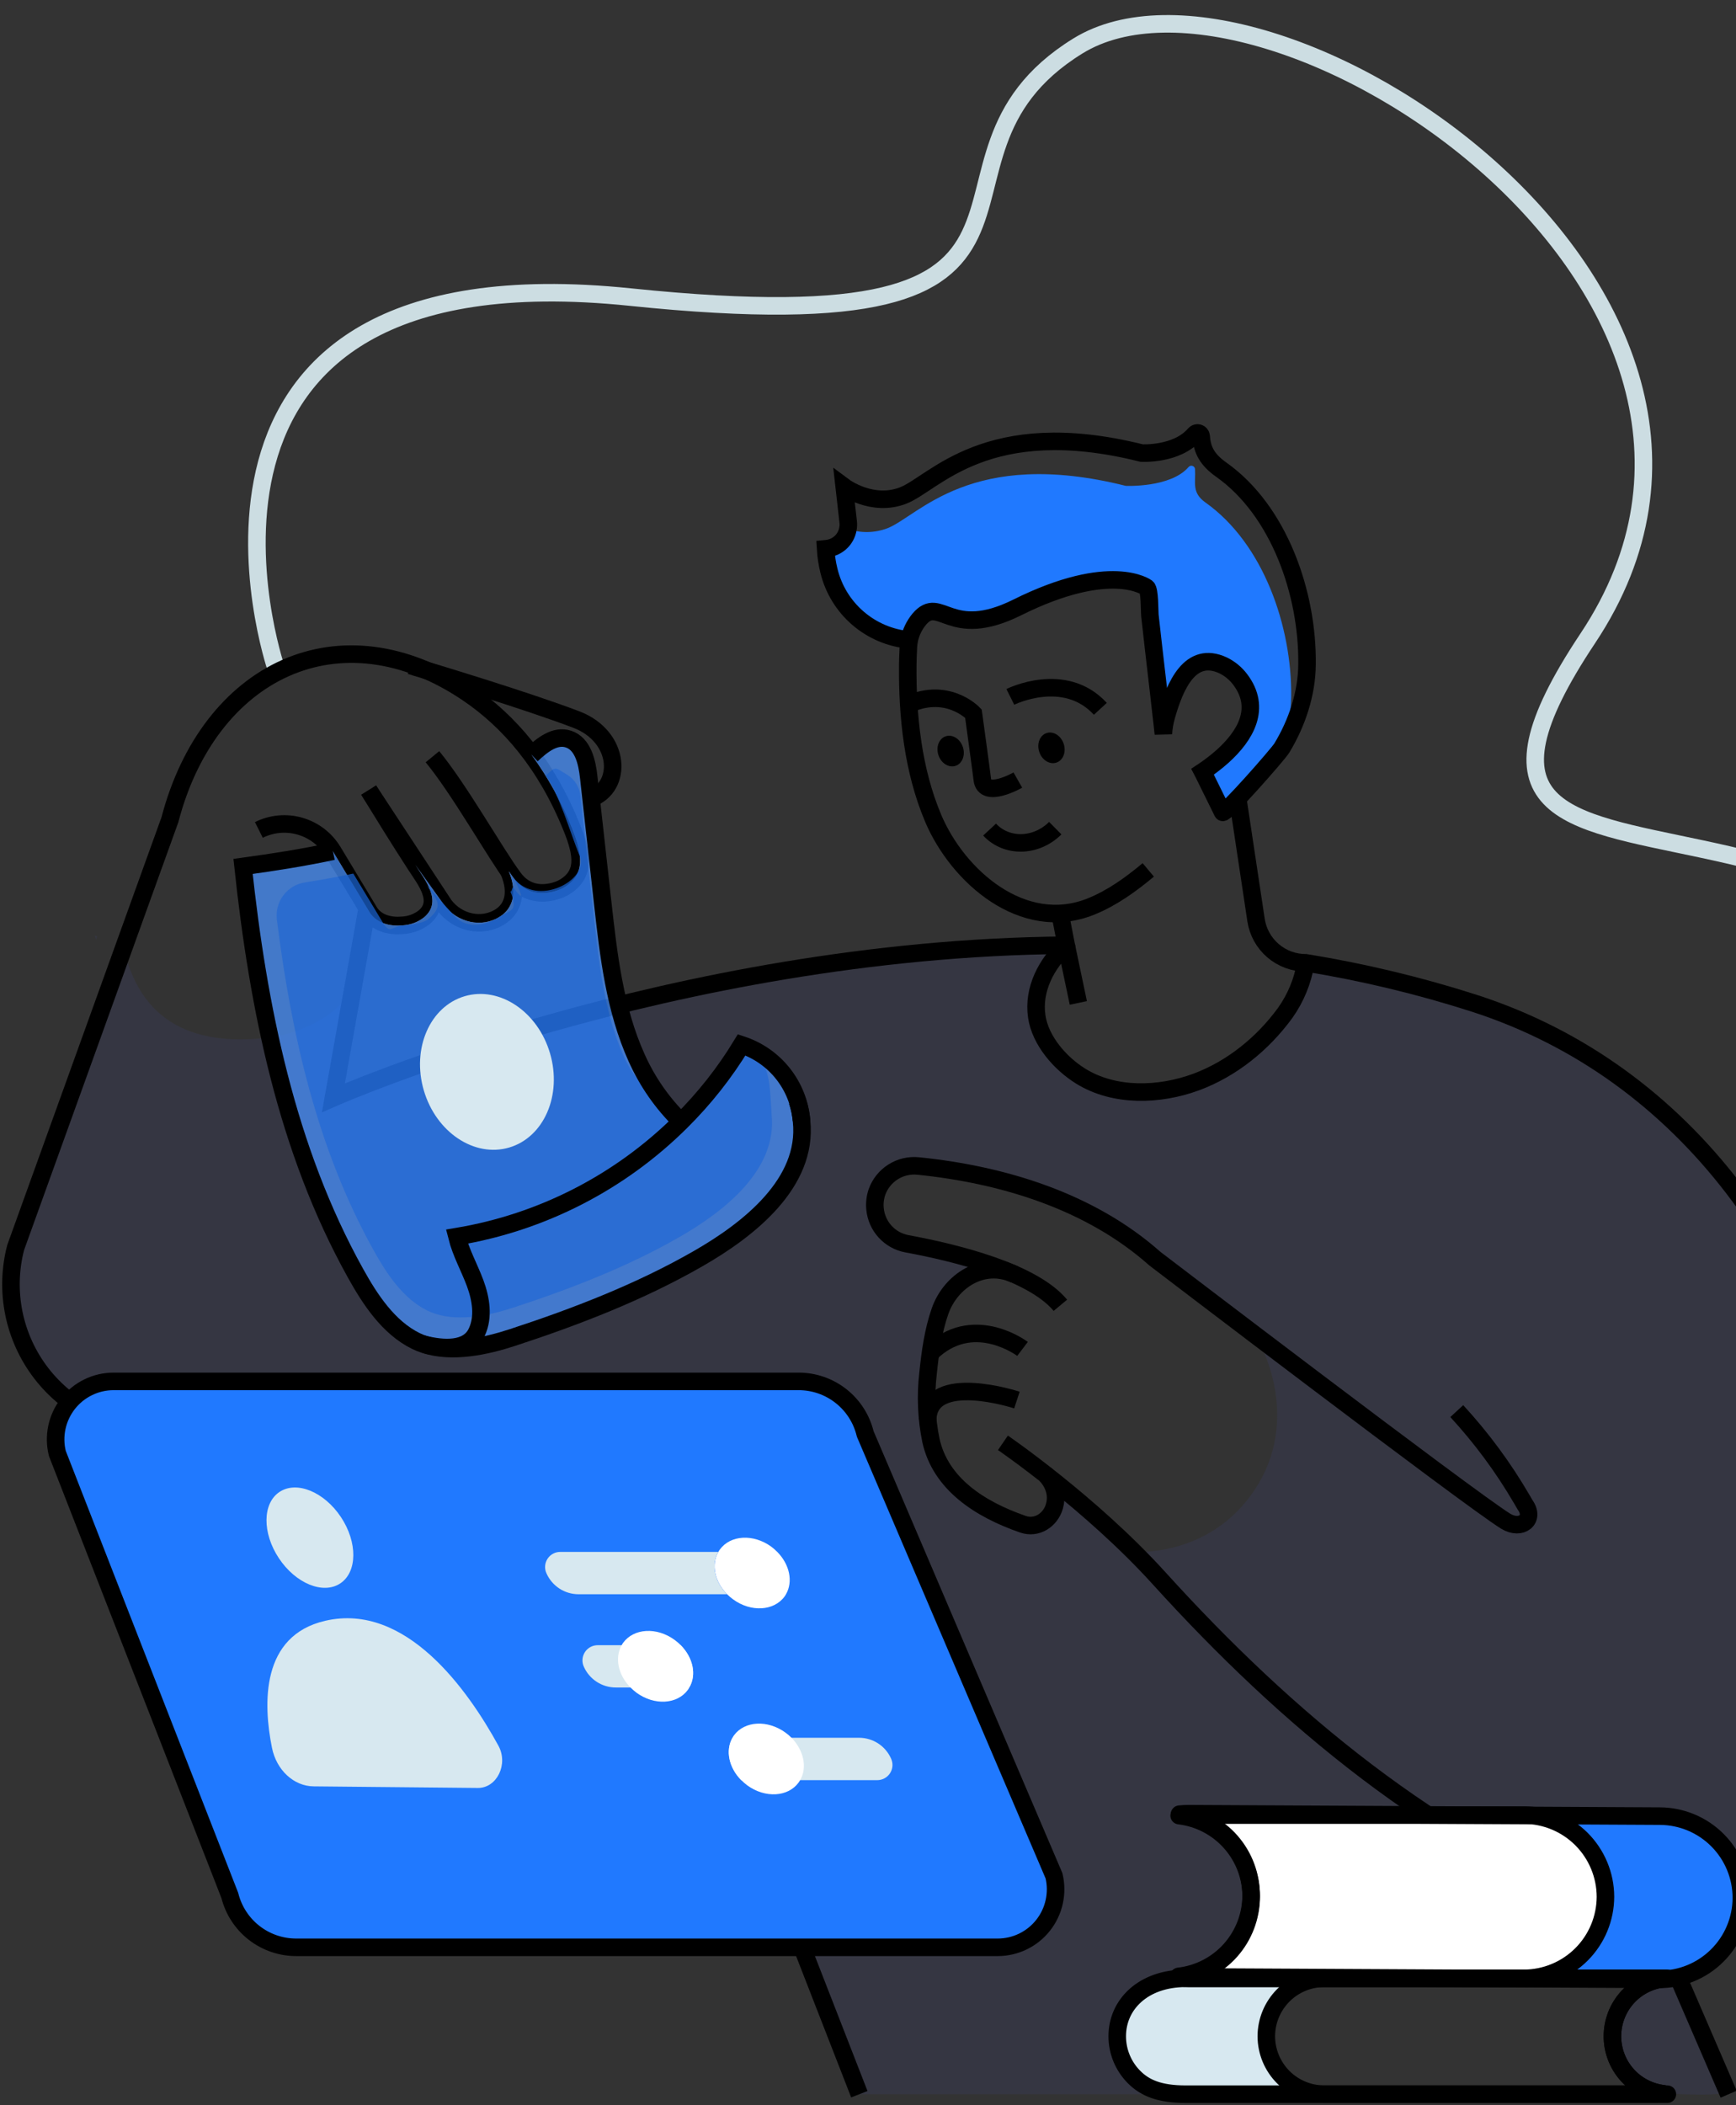 <svg width="99" height="120" viewBox="0 0 99 120" fill="none" xmlns="http://www.w3.org/2000/svg">
<rect x="0" y="0" width="99" height="120" fill="#333333" stroke="none"/>
<path d="M15.73 38.051C15.73 38.051 7.602 14 35.953 16.935C64.305 19.871 50.759 9.225 61.472 2.619C72.186 -3.987 103.752 16.565 90.546 36.389C77.339 56.212 111.651 38.078 118.809 67.889C123.225 86.285 112.267 99.825 103.227 107.501" stroke="#CCDDE2" stroke-miterlimit="10"/>
<path d="M105.992 84.517C103.861 72.179 96.317 61.138 84.061 57.186C80.925 56.181 77.719 55.411 74.469 54.883V54.9C74.299 55.924 73.898 56.897 73.296 57.742C72.018 59.492 70.258 60.929 68.219 61.678C66.138 62.449 63.561 62.548 61.629 61.337C60.467 60.609 59.339 59.327 59.135 57.944C58.902 56.386 59.697 54.911 60.814 53.881C51.343 53.958 42.434 55.516 35.295 57.29C35.542 58.326 35.885 59.337 36.319 60.31C36.926 61.667 37.783 62.897 38.847 63.934C40.173 62.621 41.334 61.15 42.304 59.555C43.233 59.859 44.051 60.429 44.658 61.195C45.265 61.96 45.634 62.887 45.719 63.86V63.91C46.093 67.445 42.69 70.101 39.83 71.735C36.526 73.635 32.843 75.057 29.225 76.239C27.733 76.729 25.794 77.145 24.219 76.635C24.05 76.581 23.884 76.515 23.724 76.437C22.154 75.667 21.102 74.053 20.283 72.578C17.947 68.387 16.428 63.82 15.398 59.131C8.251 60.045 7.433 55.205 7.008 54.018L0.894 71.11C0.573 72.338 0.539 73.624 0.793 74.868C1.047 76.112 1.583 77.282 2.359 78.286C3.136 79.291 4.132 80.104 5.272 80.663C6.412 81.223 7.665 81.513 8.935 81.512H34.246L45.743 111.003L49.001 119.373H67.614C66.104 119.373 65.278 119.004 64.678 118.403C64.059 117.784 63.711 116.944 63.709 116.069C63.709 114.257 65.196 112.771 67.614 112.771H67.784C67.602 112.771 67.426 112.754 67.244 112.738C67.357 112.725 67.469 112.707 67.58 112.682C67.461 112.679 67.341 112.67 67.222 112.655C68.313 112.526 69.323 112.018 70.077 111.22C70.831 110.421 71.28 109.384 71.346 108.288C71.349 108.231 71.349 108.174 71.346 108.117V108.029C71.32 106.906 70.891 105.829 70.136 104.996C69.382 104.163 68.353 103.629 67.238 103.492C67.364 103.481 67.485 103.471 67.608 103.471C67.497 103.444 67.375 103.427 67.26 103.41C67.441 103.394 67.624 103.382 67.799 103.382L81.416 103.454L83.922 103.465H86.895C87.032 103.465 87.171 103.465 87.302 103.481L91.719 103.504L94.67 103.521C95.903 103.531 97.082 104.029 97.948 104.906C98.815 105.784 99.299 106.968 99.295 108.202C99.293 108.899 99.132 109.586 98.822 110.211C100.088 110.049 101.262 109.464 102.153 108.55C104.278 106.381 105.193 103.133 105.826 100.245C106.945 95.102 106.878 89.683 105.992 84.517ZM71.588 84.865C69.022 88.813 64.654 88.458 64.654 88.458C64.654 88.458 64.292 88.812 63.446 87.308C62.6 85.804 60.192 84.775 60.192 84.775C60 86.285 59.603 88.581 55.662 85.606C51.721 82.631 52.909 78.294 53.246 76.004C53.583 73.713 54.925 72.954 54.925 72.954L56.511 72.117C56.511 72.117 51.925 70.938 51.704 70.894C51.484 70.85 47.399 67.43 51.544 66.527C55.689 65.624 62.15 69.215 63.399 69.925C64.648 70.634 71.946 76.807 71.946 76.807C71.946 76.807 74.167 80.922 71.588 84.865Z" fill="#353642"/>
<path d="M15.392 59.134C15.392 59.134 18.848 58.714 20.142 56.247L19.014 62.575C19.014 62.575 32.764 57.894 35.286 57.29C35.286 57.29 36.098 62.528 39.333 63.934L42.67 59.691C42.67 59.691 46.854 60.748 45.709 66.45C44.565 72.151 28.734 76.917 26.049 76.807C23.364 76.697 20.474 75.045 17.515 66.167L15.392 59.134Z" fill="#353642"/>
<path d="M21.022 45.037C21.898 46.462 22.779 47.885 23.688 49.289C24.248 50.154 25.268 51.388 24.183 52.292C23.829 52.563 23.403 52.721 22.958 52.745C22.261 52.807 21.528 52.639 21.104 52.04L18.99 48.537C18.569 47.838 17.9 47.324 17.116 47.096C16.333 46.868 15.492 46.944 14.762 47.308" stroke="black" stroke-miterlimit="10"/>
<path d="M29.018 49.651C29.571 50.964 29.196 51.812 28.55 52.237C27.493 52.93 26.078 52.598 25.329 51.587L21.03 45.044" stroke="black" stroke-miterlimit="10"/>
<path d="M24.662 43.134C26.226 45.037 28.2 48.57 29.291 50.045C30.383 51.521 32.071 50.631 32.071 50.631C33.442 49.893 33.21 48.668 32.61 47.181C31.134 43.53 29.026 41.102 26.674 39.51C19.389 34.581 11.914 38.218 9.69 46.725L0.894 71.11C0.573 72.338 0.539 73.624 0.793 74.868C1.047 76.112 1.583 77.282 2.359 78.286C3.136 79.291 4.132 80.104 5.272 80.663C6.412 81.223 7.665 81.513 8.935 81.512H34.246L49.006 119.374" stroke="black" stroke-miterlimit="10"/>
<path d="M33.699 45.506C35.511 44.878 35.428 41.988 32.856 41.012C30.016 39.934 24.973 38.409 23.706 38.029C23.698 38.023 23.688 38.019 23.678 38.018C23.589 37.991 23.527 37.968 23.479 37.958L23.408 37.935" stroke="black" stroke-miterlimit="10"/>
<path d="M60.471 74.403C58.886 72.497 54.546 71.418 51.713 70.895C51.237 70.806 50.803 70.564 50.476 70.206C50.149 69.849 49.948 69.395 49.901 68.912C49.868 68.587 49.906 68.259 50.011 67.949C50.18 67.474 50.504 67.069 50.93 66.8C51.356 66.53 51.861 66.412 52.362 66.463C57.194 66.953 62.178 68.473 65.863 71.748C65.863 71.748 83.731 85.383 85.865 86.711C86.745 87.245 87.567 86.614 86.97 85.775L86.783 85.454C85.733 83.652 84.49 81.969 83.076 80.435" stroke="black" stroke-miterlimit="10"/>
<path d="M60.802 53.879C38.33 54.066 19.014 62.574 19.014 62.574L20.942 51.765" stroke="black" stroke-miterlimit="10"/>
<path d="M95.704 112.704C95.704 112.704 93.256 112.15 92.606 114.11C91.955 116.07 91.275 119.188 95.955 119.372C100.634 119.556 97.886 118.637 97.616 117.122C97.345 115.608 95.704 112.704 95.704 112.704Z" fill="#353642"/>
<path d="M58.312 76.89C58.312 76.89 55.671 74.888 53.293 76.917C53.193 77.005 53.105 77.107 53.033 77.219" stroke="black" stroke-miterlimit="10"/>
<g opacity="0.77">
<path opacity="0.77" d="M25.32 51.58C26.075 52.593 27.488 52.923 28.541 52.229C29.18 51.806 29.554 50.963 29.015 49.662C29.113 49.805 29.202 49.932 29.29 50.048C30.38 51.53 32.07 50.637 32.07 50.637C33.441 49.899 33.21 48.674 32.61 47.185C32.024 45.711 31.254 44.316 30.32 43.033C30.931 42.461 31.657 41.882 32.423 42.136C33.249 42.411 33.48 43.447 33.574 44.31C33.617 44.712 33.661 45.109 33.705 45.511L34.367 51.424C34.587 53.387 34.807 55.379 35.286 57.295C35.534 58.331 35.876 59.342 36.31 60.315C36.917 61.671 37.774 62.901 38.838 63.939C40.164 62.625 41.325 61.155 42.295 59.56C43.224 59.864 44.043 60.434 44.65 61.199C45.256 61.965 45.625 62.892 45.71 63.865V63.915C46.084 67.45 42.681 70.106 39.821 71.74C36.517 73.639 32.834 75.061 29.216 76.244C27.724 76.733 25.785 77.15 24.21 76.639C24.041 76.585 23.875 76.519 23.715 76.442C22.145 75.672 21.094 74.057 20.274 72.582C16.348 65.523 14.717 57.417 13.858 49.39C15.576 49.153 17.288 48.889 18.98 48.525C18.98 48.525 18.98 48.537 18.99 48.541L20.94 51.774L21.1 52.043C21.522 52.647 22.255 52.809 22.954 52.748C23.398 52.726 23.826 52.568 24.177 52.295C25.261 51.389 24.243 50.16 23.682 49.295" fill="white"/>
<path opacity="0.77" d="M25.32 51.58C26.075 52.593 27.488 52.923 28.541 52.229C29.18 51.806 29.554 50.963 29.015 49.662C29.113 49.805 29.202 49.932 29.29 50.048C30.38 51.53 32.07 50.637 32.07 50.637C33.441 49.899 33.21 48.674 32.61 47.185C32.024 45.711 31.254 44.316 30.32 43.033C30.931 42.461 31.657 41.882 32.423 42.136C33.249 42.411 33.48 43.447 33.574 44.31C33.617 44.712 33.661 45.109 33.705 45.511L34.367 51.424C34.587 53.387 34.807 55.379 35.286 57.295C35.534 58.331 35.876 59.342 36.31 60.315C36.917 61.671 37.774 62.901 38.838 63.939C40.164 62.625 41.325 61.155 42.295 59.56C43.224 59.864 44.043 60.434 44.65 61.199C45.256 61.965 45.625 62.892 45.71 63.865V63.915C46.084 67.45 42.681 70.106 39.821 71.74C36.517 73.639 32.834 75.061 29.216 76.244C27.724 76.733 25.785 77.15 24.21 76.639C24.041 76.585 23.875 76.519 23.715 76.442C22.145 75.672 21.094 74.057 20.274 72.582C16.348 65.523 14.717 57.417 13.858 49.39C15.576 49.153 17.288 48.889 18.98 48.525C18.98 48.525 18.98 48.537 18.99 48.541L20.94 51.774L21.1 52.043C21.522 52.647 22.255 52.809 22.954 52.748C23.398 52.726 23.826 52.568 24.177 52.295C25.261 51.389 24.243 50.16 23.682 49.295" fill="#2079FF"/>
<path opacity="0.77" d="M25.784 52.058C26.453 52.964 27.596 52.849 28.541 52.229C29.112 51.851 29.58 51.962 29.098 50.797C29.187 50.924 29.199 50.495 29.278 50.59C30.252 51.913 29.29 50.044 29.29 50.044C30.649 51.761 33.607 50.144 33.065 48.816C32.491 47.386 31.887 45.272 31.122 44.215C31.726 43.645 31.609 43.729 32.378 44.184C32.584 44.316 32.757 44.495 32.883 44.706C33.008 44.917 33.083 45.154 33.101 45.399C33.163 45.974 33.225 46.526 33.287 47.087L33.876 52.372C34.074 54.128 34.27 55.903 34.697 57.612C34.918 58.536 35.224 59.438 35.612 60.306C36.153 61.5 37.889 63.489 38.838 64.4C40.017 63.229 41.43 61.078 42.296 59.648C43.957 60.158 43.884 61.746 44.002 63.481V63.527C44.337 66.681 41.299 69.05 38.753 70.51C35.803 72.206 32.515 73.475 29.285 74.532C27.954 74.969 26.223 75.347 24.817 74.885C24.666 74.837 24.518 74.778 24.375 74.708C22.974 74.02 22.034 72.581 21.302 71.262C18.096 65.505 16.609 58.968 15.79 52.415C15.73 51.924 15.863 51.43 16.161 51.035C16.458 50.641 16.897 50.377 17.385 50.301C18.305 50.15 19.221 49.999 20.132 49.796L20.157 49.808L21.897 52.694C22.276 53.23 22.338 52.81 22.962 52.756C23.356 52.721 24.12 52.644 24.425 52.389C25.393 51.583 24.846 51.249 24.345 50.477" fill="#2079FF"/>
</g>
<path d="M57.993 79.805C57.993 79.805 52.979 78.156 52.903 80.928" stroke="black" stroke-miterlimit="10"/>
<path opacity="0.54" d="M13.106 108.045L3.271 82.85C3.149 82.362 3.14 81.853 3.244 81.361C3.349 80.87 3.564 80.409 3.873 80.012C4.182 79.616 4.578 79.296 5.03 79.076C5.481 78.855 5.977 78.741 6.48 78.741H45.544C46.421 78.741 47.272 79.036 47.961 79.579C48.65 80.122 49.136 80.881 49.341 81.734L60.107 106.923C60.224 107.409 60.228 107.915 60.121 108.403C60.014 108.891 59.798 109.349 59.488 109.741C59.179 110.134 58.785 110.451 58.335 110.669C57.886 110.887 57.392 111 56.893 111H16.894C16.024 111.001 15.178 110.71 14.491 110.175C13.805 109.64 13.317 108.89 13.106 108.045Z" fill="white"/>
<path d="M59.626 84.055C59.626 84.055 60.44 84.8 60.13 85.867C59.9 86.656 59.115 87.155 58.338 86.884C55.861 86.028 53.631 84.574 53.087 82.102C52.831 80.851 52.775 79.566 52.923 78.297C53.042 77.121 53.216 75.851 53.611 74.732C54.215 73.013 56.065 71.816 57.86 72.644" stroke="black" stroke-miterlimit="10"/>
<path d="M13.106 108.045L3.271 82.85C3.149 82.362 3.14 81.853 3.244 81.361C3.349 80.87 3.564 80.409 3.873 80.012C4.182 79.616 4.578 79.296 5.03 79.076C5.481 78.855 5.977 78.741 6.48 78.741H45.544C46.421 78.741 47.272 79.036 47.961 79.579C48.65 80.122 49.136 80.881 49.341 81.734L60.107 106.923C60.224 107.409 60.228 107.915 60.121 108.403C60.014 108.891 59.798 109.349 59.488 109.741C59.179 110.134 58.785 110.451 58.335 110.669C57.886 110.887 57.392 111 56.893 111H16.894C16.024 111.001 15.178 110.71 14.491 110.175C13.805 109.64 13.317 108.89 13.106 108.045Z" fill="#2079FF"/>
<path d="M13.106 108.045L3.271 82.85C3.149 82.362 3.14 81.853 3.244 81.361C3.349 80.87 3.564 80.409 3.873 80.012C4.182 79.616 4.578 79.296 5.03 79.076C5.481 78.855 5.977 78.741 6.48 78.741H45.544C46.421 78.741 47.272 79.036 47.961 79.579C48.65 80.122 49.136 80.881 49.341 81.734L60.107 106.923C60.224 107.409 60.228 107.915 60.121 108.403C60.014 108.891 59.798 109.349 59.488 109.741C59.179 110.134 58.785 110.451 58.335 110.669C57.886 110.887 57.392 111 56.893 111H16.894C16.024 111.001 15.178 110.71 14.491 110.175C13.805 109.64 13.317 108.89 13.106 108.045Z" stroke="black" stroke-linecap="square" stroke-linejoin="round"/>
<path d="M14.545 107.031L5.471 83.777C5.359 83.327 5.351 82.857 5.447 82.404C5.543 81.951 5.742 81.525 6.027 81.159C6.313 80.794 6.678 80.499 7.094 80.296C7.511 80.092 7.969 79.987 8.432 79.987H44.47C45.279 79.986 46.065 80.258 46.7 80.759C47.336 81.26 47.784 81.96 47.973 82.747L57.907 105.987C58.014 106.436 58.019 106.903 57.92 107.353C57.821 107.803 57.621 108.225 57.335 108.587C57.05 108.949 56.686 109.242 56.271 109.443C55.856 109.644 55.401 109.749 54.94 109.749H18.039C17.237 109.749 16.458 109.482 15.825 108.99C15.192 108.498 14.741 107.808 14.545 107.031Z" fill="#2079FF"/>
<path d="M91.671 103.383L98.581 119.372" stroke="black" stroke-miterlimit="10"/>
<path d="M60.18 47.206C59.059 48.313 57.386 48.312 56.434 47.288" stroke="black" stroke-miterlimit="10"/>
<path d="M30.32 43.028C30.931 42.456 31.657 41.877 32.423 42.131C33.249 42.406 33.48 43.442 33.574 44.306C33.838 46.679 34.103 49.05 34.366 51.419C34.702 54.439 35.055 57.532 36.31 60.307C36.917 61.663 37.774 62.893 38.837 63.931" stroke="black" stroke-miterlimit="10"/>
<path d="M45.709 63.913V63.863C45.625 62.89 45.256 61.963 44.649 61.197C44.042 60.432 43.224 59.862 42.295 59.558C41.325 61.153 40.164 62.623 38.837 63.937C35.36 67.394 30.894 69.684 26.057 70.489C26.289 71.415 26.768 72.257 27.099 73.148C27.429 74.039 27.594 75.07 27.192 75.929C26.685 77.026 25.229 76.882 24.218 76.639C24.207 76.639 24.201 76.639 24.19 76.639" stroke="black" stroke-miterlimit="10"/>
<path d="M18.983 48.523C17.291 48.887 15.579 49.151 13.861 49.388C14.72 57.416 16.345 65.521 20.277 72.581C21.096 74.056 22.148 75.67 23.718 76.44C23.878 76.518 24.044 76.584 24.213 76.638C25.788 77.156 27.727 76.731 29.219 76.242C32.843 75.058 36.52 73.638 39.824 71.738C42.676 70.103 46.08 67.448 45.712 63.913C45.677 63.524 45.597 63.14 45.475 62.769" stroke="black" stroke-miterlimit="10"/>
<path d="M47.262 32.511C47.515 33.568 48.094 34.518 48.916 35.228C49.738 35.939 50.762 36.373 51.845 36.47C51.934 36.034 52.129 35.627 52.412 35.283C53.62 33.859 54.135 36.531 57.999 34.613C63.354 31.949 65.386 33.477 65.386 33.477C65.564 33.61 65.537 34.836 65.567 35.06C65.718 36.333 65.854 37.599 66.004 38.871C66.094 39.647 66.183 40.417 66.268 41.187C66.341 41.056 66.422 40.93 66.51 40.808C66.997 39.082 67.869 37.044 69.747 37.921C70.127 38.107 70.459 38.379 70.713 38.717C71.959 40.354 71.016 41.935 69.712 43.105C69.386 43.468 69.021 43.794 68.624 44.079C68.838 44.523 69.714 46.285 69.714 46.291C69.805 46.469 72.865 43.005 73.093 42.628C73.434 41.703 73.617 40.728 73.634 39.742C73.684 35.691 72.035 30.975 68.754 28.651C67.94 28.076 68.199 27.522 68.15 26.739C68.146 26.697 68.13 26.657 68.103 26.624C68.076 26.591 68.04 26.567 67.999 26.555C67.959 26.543 67.915 26.544 67.875 26.557C67.835 26.571 67.799 26.596 67.774 26.63C66.745 27.813 64.199 27.695 64.199 27.695C55.363 25.482 52.393 29.411 50.609 30.111C49.882 30.387 49.081 30.4 48.344 30.149C48.301 30.393 48.192 30.62 48.029 30.807C47.866 30.993 47.655 31.131 47.419 31.206L47.464 31.615C47.503 31.928 47.431 32.245 47.262 32.511Z" fill="#2079FF"/>
<path d="M51.851 36.477C50.768 36.379 49.744 35.945 48.922 35.235C48.1 34.525 47.521 33.574 47.268 32.517C47.169 32.112 47.106 31.699 47.081 31.282L47.15 31.275C47.245 31.268 47.339 31.247 47.428 31.214C47.664 31.139 47.875 31.001 48.038 30.815C48.201 30.628 48.31 30.401 48.353 30.157C48.381 30.022 48.387 29.883 48.37 29.747L48.144 27.747C48.144 27.747 49.741 28.936 51.514 28.241C53.287 27.547 56.263 23.617 65.104 25.825C65.104 25.825 67.1 25.943 68.124 24.759C68.15 24.725 68.185 24.7 68.225 24.687C68.266 24.674 68.309 24.673 68.35 24.685C68.39 24.697 68.427 24.721 68.453 24.754C68.48 24.787 68.496 24.827 68.5 24.869C68.553 25.653 68.843 26.207 69.658 26.781C72.939 29.106 74.588 33.821 74.537 37.872C74.522 39.553 73.963 41.212 73.101 42.636C72.873 43.013 69.812 46.477 69.722 46.299C69.722 46.299 68.846 44.531 68.631 44.087L68.58 43.989L68.678 43.924C69.043 43.676 69.391 43.406 69.72 43.113C71.022 41.943 71.967 40.362 70.721 38.725C70.466 38.387 70.135 38.115 69.755 37.929C67.87 37.052 67.005 39.09 66.517 40.816C66.423 41.146 66.364 41.485 66.344 41.828C66.321 41.617 66.298 41.413 66.276 41.201C66.191 40.431 66.102 39.661 66.011 38.885C65.86 37.614 65.719 36.347 65.575 35.074C65.552 34.856 65.575 33.624 65.394 33.491C65.394 33.491 63.36 31.963 58.007 34.627C54.143 36.545 53.628 33.872 52.42 35.297C52.137 35.641 51.942 36.048 51.852 36.484C51.825 36.624 51.807 36.766 51.799 36.908C51.796 36.927 51.796 36.946 51.799 36.964C51.781 37.277 51.775 37.588 51.768 37.893C51.739 40.836 52.062 43.91 53.217 46.643C54.621 49.956 58.338 53.224 62.202 51.679C63.41 51.195 64.492 50.414 65.483 49.585" stroke="black" stroke-miterlimit="10"/>
<path d="M54.495 43.654C54.879 43.526 55.065 43.044 54.909 42.58C54.754 42.114 54.316 41.842 53.931 41.97C53.547 42.099 53.362 42.58 53.517 43.045C53.673 43.51 54.111 43.783 54.495 43.654Z" fill="black"/>
<path d="M60.244 43.47C60.629 43.342 60.814 42.861 60.659 42.395C60.503 41.93 60.065 41.658 59.681 41.786C59.297 41.915 59.111 42.396 59.267 42.861C59.422 43.326 59.86 43.599 60.244 43.47Z" fill="black"/>
<path d="M58.046 44.466C58.046 44.466 56.133 45.552 56.017 44.425C55.98 44.078 55.512 40.676 55.512 40.676C55.512 40.676 53.966 39.038 51.597 40.249" stroke="black" stroke-miterlimit="10"/>
<path d="M57.616 39.723C57.616 39.723 60.705 38.179 62.75 40.404" stroke="black" stroke-miterlimit="10"/>
<path d="M60.449 52.058L60.804 53.879C59.685 54.91 58.893 56.389 59.124 57.946C59.33 59.326 60.459 60.611 61.617 61.334C63.553 62.542 66.128 62.447 68.212 61.678C70.249 60.923 72.011 59.49 73.288 57.742C73.89 56.896 74.291 55.925 74.46 54.901V54.883" stroke="black" stroke-miterlimit="10"/>
<path d="M60.803 53.879L61.495 57.168" stroke="black" stroke-miterlimit="10"/>
<path d="M70.584 45.506L71.629 52.445C71.732 53.124 72.075 53.744 72.596 54.191C73.118 54.639 73.782 54.884 74.469 54.883C77.721 55.41 80.929 56.179 84.067 57.185C96.323 61.138 103.867 72.179 105.998 84.516C106.884 89.681 106.951 95.099 105.838 100.236C105.205 103.128 104.29 106.376 102.165 108.541C99.407 111.365 95.173 110.202 91.912 108.926C81.791 104.99 73.373 97.986 66.104 89.968C62.217 85.68 57.195 82.243 57.195 82.243" stroke="black" stroke-miterlimit="10"/>
<path d="M17.889 101.826C16.754 101.816 15.765 100.899 15.509 99.623C15.005 97.114 14.872 93.233 18.552 92.386C23.15 91.329 26.686 96.336 28.42 99.501C29.003 100.558 28.343 101.917 27.257 101.917L17.889 101.826Z" fill="#D7E8F0"/>
<path d="M19.407 90.255C20.383 89.605 20.398 87.912 19.441 86.473C18.483 85.034 16.915 84.393 15.939 85.043C14.963 85.692 14.948 87.386 15.906 88.825C16.863 90.264 18.431 90.905 19.407 90.255Z" fill="#D7E8F0"/>
<path d="M94.97 112.787C94.899 112.797 94.819 112.808 94.75 112.825H94.723L83.982 112.769L67.866 112.686C67.804 112.686 67.743 112.686 67.683 112.686C67.563 112.683 67.444 112.674 67.325 112.659C68.417 112.532 69.429 112.024 70.184 111.224C70.938 110.425 71.386 109.385 71.449 108.287C71.452 108.23 71.452 108.173 71.449 108.116V108.029C71.445 106.955 71.07 105.916 70.389 105.085C69.709 104.255 68.762 103.685 67.71 103.47C67.6 103.443 67.479 103.426 67.363 103.41C67.546 103.393 67.727 103.381 67.903 103.381L81.519 103.454L84.026 103.464L87.407 103.481C88.564 103.586 89.641 104.12 90.426 104.977C91.211 105.835 91.648 106.954 91.651 108.116C91.651 108.336 91.635 108.555 91.602 108.772C91.441 109.878 90.888 110.891 90.044 111.624C89.2 112.358 88.12 112.764 87.002 112.769H95.183C94.712 112.769 94.843 112.769 94.97 112.787Z" fill="white"/>
<path d="M73.184 118.403C73.491 118.712 73.856 118.956 74.258 119.123C74.66 119.289 75.091 119.374 75.526 119.373H67.617C66.106 119.373 65.282 119.004 64.681 118.403C64.064 117.783 63.716 116.944 63.713 116.069C63.713 114.257 65.199 112.771 67.617 112.771H75.526C74.873 112.77 74.234 112.963 73.691 113.325C73.148 113.687 72.724 114.203 72.474 114.806C72.224 115.409 72.159 116.073 72.287 116.713C72.414 117.354 72.729 117.942 73.191 118.403H73.184Z" fill="#D7E8F0"/>
<path d="M99.305 108.199C99.303 108.897 99.141 109.585 98.831 110.209C98.61 110.682 98.306 111.111 97.934 111.476C97.321 112.084 96.551 112.509 95.71 112.704C95.363 112.784 95.009 112.824 94.653 112.825C94.726 112.808 94.804 112.797 94.874 112.787C94.747 112.775 94.615 112.77 95.088 112.77H86.905C88.024 112.766 89.105 112.36 89.949 111.626C90.794 110.892 91.347 109.879 91.508 108.772C91.541 108.555 91.558 108.336 91.558 108.116C91.554 106.954 91.117 105.834 90.332 104.977C89.546 104.12 88.469 103.586 87.311 103.481L91.728 103.503L94.679 103.52C95.912 103.53 97.091 104.028 97.957 104.905C98.825 105.782 99.309 106.966 99.305 108.199Z" fill="#2079FF"/>
<path d="M99.305 108.198C99.296 109.432 98.799 110.612 97.921 111.479C97.044 112.347 95.858 112.831 94.624 112.826L67.759 112.687C67.579 112.687 67.399 112.674 67.218 112.656C68.35 112.527 69.397 111.988 70.158 111.14C70.919 110.292 71.343 109.194 71.349 108.054C71.355 106.915 70.943 105.812 70.19 104.956C69.438 104.1 68.397 103.55 67.266 103.41C67.446 103.391 67.626 103.382 67.807 103.383L94.673 103.522C95.906 103.53 97.087 104.027 97.955 104.903C98.823 105.78 99.309 106.965 99.305 108.198Z" stroke="black" stroke-linecap="square" stroke-linejoin="round"/>
<path d="M91.555 108.115C91.552 109.349 91.061 110.531 90.189 111.403C89.317 112.275 88.134 112.766 86.901 112.769H67.786C67.605 112.768 67.425 112.758 67.245 112.739C68.377 112.604 69.42 112.059 70.177 111.208C70.934 110.355 71.352 109.255 71.352 108.116C71.352 106.976 70.934 105.876 70.177 105.024C69.42 104.172 68.377 103.627 67.245 103.493C67.425 103.476 67.606 103.464 67.786 103.464H86.901C88.134 103.467 89.315 103.958 90.188 104.829C91.059 105.701 91.551 106.882 91.555 108.115Z" stroke="black" stroke-linecap="square" stroke-linejoin="round"/>
<path d="M63.713 116.07C63.713 116.503 63.798 116.931 63.964 117.332C64.13 117.732 64.373 118.095 64.68 118.401C65.284 119.005 66.103 119.372 67.615 119.372H95.086C94.614 119.372 94.742 119.363 94.871 119.351C94.067 119.256 93.326 118.87 92.788 118.265C92.25 117.66 91.953 116.879 91.953 116.07C91.953 115.26 92.25 114.479 92.788 113.874C93.326 113.269 94.067 112.883 94.871 112.788C94.742 112.776 94.614 112.767 95.086 112.767H67.615C65.196 112.769 63.713 114.255 63.713 116.07Z" stroke="black" stroke-linecap="square" stroke-linejoin="round"/>
<path d="M72.215 116.07C72.217 116.945 72.565 117.784 73.184 118.403C73.803 119.021 74.642 119.37 75.517 119.372H94.487C94.614 119.372 94.742 119.363 94.871 119.351C94.067 119.256 93.326 118.87 92.788 118.265C92.25 117.66 91.953 116.879 91.953 116.07C91.953 115.26 92.25 114.479 92.788 113.874C93.326 113.269 94.067 112.883 94.871 112.788C94.742 112.776 94.614 112.767 94.487 112.767H75.517C74.642 112.77 73.803 113.118 73.184 113.737C72.566 114.356 72.217 115.195 72.215 116.07Z" stroke="black" stroke-linecap="square" stroke-linejoin="round"/>
<path d="M41.464 90.874H32.989C32.602 90.873 32.222 90.76 31.898 90.548C31.574 90.335 31.318 90.033 31.162 89.678C31.102 89.546 31.076 89.401 31.087 89.256C31.099 89.111 31.146 88.972 31.226 88.85C31.305 88.729 31.414 88.629 31.543 88.561C31.671 88.493 31.814 88.459 31.959 88.461H40.968C40.544 89.175 40.76 90.167 41.464 90.874Z" fill="#D7E8F0"/>
<path d="M46.943 90.001C46.943 90.232 46.851 90.453 46.688 90.617C46.524 90.78 46.303 90.872 46.072 90.872H41.463C40.76 90.167 40.544 89.175 40.968 88.456H45.038C45.425 88.456 45.804 88.569 46.128 88.78C46.453 88.991 46.709 89.292 46.866 89.646C46.915 89.758 46.941 89.879 46.943 90.001Z" fill="#2079FF"/>
<path d="M44.823 90.874C44.799 90.92 44.771 90.964 44.74 91.005C44.136 91.831 42.824 91.911 41.805 91.165C41.684 91.076 41.57 90.979 41.463 90.874C40.76 90.169 40.544 89.177 40.968 88.458C40.992 88.412 41.02 88.368 41.051 88.326C41.655 87.495 42.961 87.421 43.98 88.16C44.103 88.252 44.219 88.353 44.326 88.462C45.024 89.165 45.241 90.15 44.823 90.874Z" fill="white"/>
<path d="M49.074 95.321C49.072 95.552 48.979 95.773 48.815 95.936C48.651 96.099 48.429 96.191 48.198 96.191H39.306C39.734 95.469 39.52 94.485 38.815 93.775H47.168C47.556 93.775 47.935 93.888 48.26 94.1C48.585 94.312 48.841 94.614 48.997 94.969C49.047 95.08 49.073 95.2 49.074 95.321Z" fill="#2079FF"/>
<path d="M39.306 96.19H35.121C34.734 96.191 34.355 96.078 34.03 95.867C33.706 95.656 33.449 95.355 33.293 95.001C33.243 94.89 33.217 94.77 33.216 94.649C33.216 94.534 33.238 94.421 33.282 94.316C33.325 94.21 33.389 94.114 33.47 94.033C33.551 93.952 33.647 93.888 33.752 93.845C33.858 93.801 33.971 93.779 34.086 93.779H38.815C39.52 94.484 39.739 95.469 39.306 96.19Z" fill="#D7E8F0"/>
<path d="M39.306 96.191C39.286 96.238 39.26 96.283 39.229 96.323C38.625 97.154 37.317 97.23 36.299 96.488C36.176 96.396 36.06 96.295 35.952 96.186C35.253 95.481 35.038 94.496 35.457 93.77C35.481 93.724 35.509 93.679 35.54 93.637C36.144 92.811 37.456 92.731 38.474 93.479C38.595 93.567 38.709 93.664 38.815 93.77C39.52 94.484 39.739 95.469 39.306 96.191Z" fill="white"/>
<path d="M42.268 101.471H36.944C36.557 101.471 36.178 101.358 35.854 101.147C35.529 100.936 35.273 100.635 35.115 100.281C35.056 100.149 35.03 100.003 35.041 99.858C35.053 99.713 35.1 99.573 35.18 99.452C35.259 99.33 35.368 99.23 35.497 99.162C35.625 99.093 35.769 99.058 35.914 99.06H41.773C41.353 99.783 41.569 100.766 42.268 101.471Z" fill="#2079FF"/>
<path d="M50.896 100.607C50.895 100.837 50.803 101.057 50.64 101.219C50.477 101.381 50.256 101.471 50.026 101.471H42.268C41.569 100.766 41.353 99.781 41.773 99.055H48.991C49.378 99.055 49.758 99.168 50.083 99.38C50.407 99.592 50.663 99.894 50.819 100.25C50.869 100.362 50.895 100.484 50.896 100.607Z" fill="#D7E8F0"/>
<path d="M45.628 101.471C45.604 101.518 45.576 101.562 45.545 101.604C44.941 102.435 43.635 102.51 42.616 101.769C42.493 101.677 42.378 101.576 42.27 101.467C41.571 100.762 41.355 99.777 41.775 99.051C41.798 99.004 41.825 98.96 41.856 98.918C42.46 98.092 43.772 98.021 44.791 98.759C44.913 98.847 45.027 98.945 45.133 99.051C45.836 99.765 46.051 100.756 45.628 101.471Z" fill="white"/>
<path d="M5.403 53.331L5.536 53.369L5.486 53.562C5.455 53.487 5.427 53.409 5.403 53.331Z" fill="#353642"/>
<path d="M29.034 65.412C31.022 64.828 32.066 62.424 31.367 60.042C30.668 57.66 28.489 56.202 26.502 56.785C24.514 57.369 23.47 59.773 24.169 62.155C24.868 64.537 27.046 65.995 29.034 65.412Z" fill="#D7E8F0"/>
</svg>
